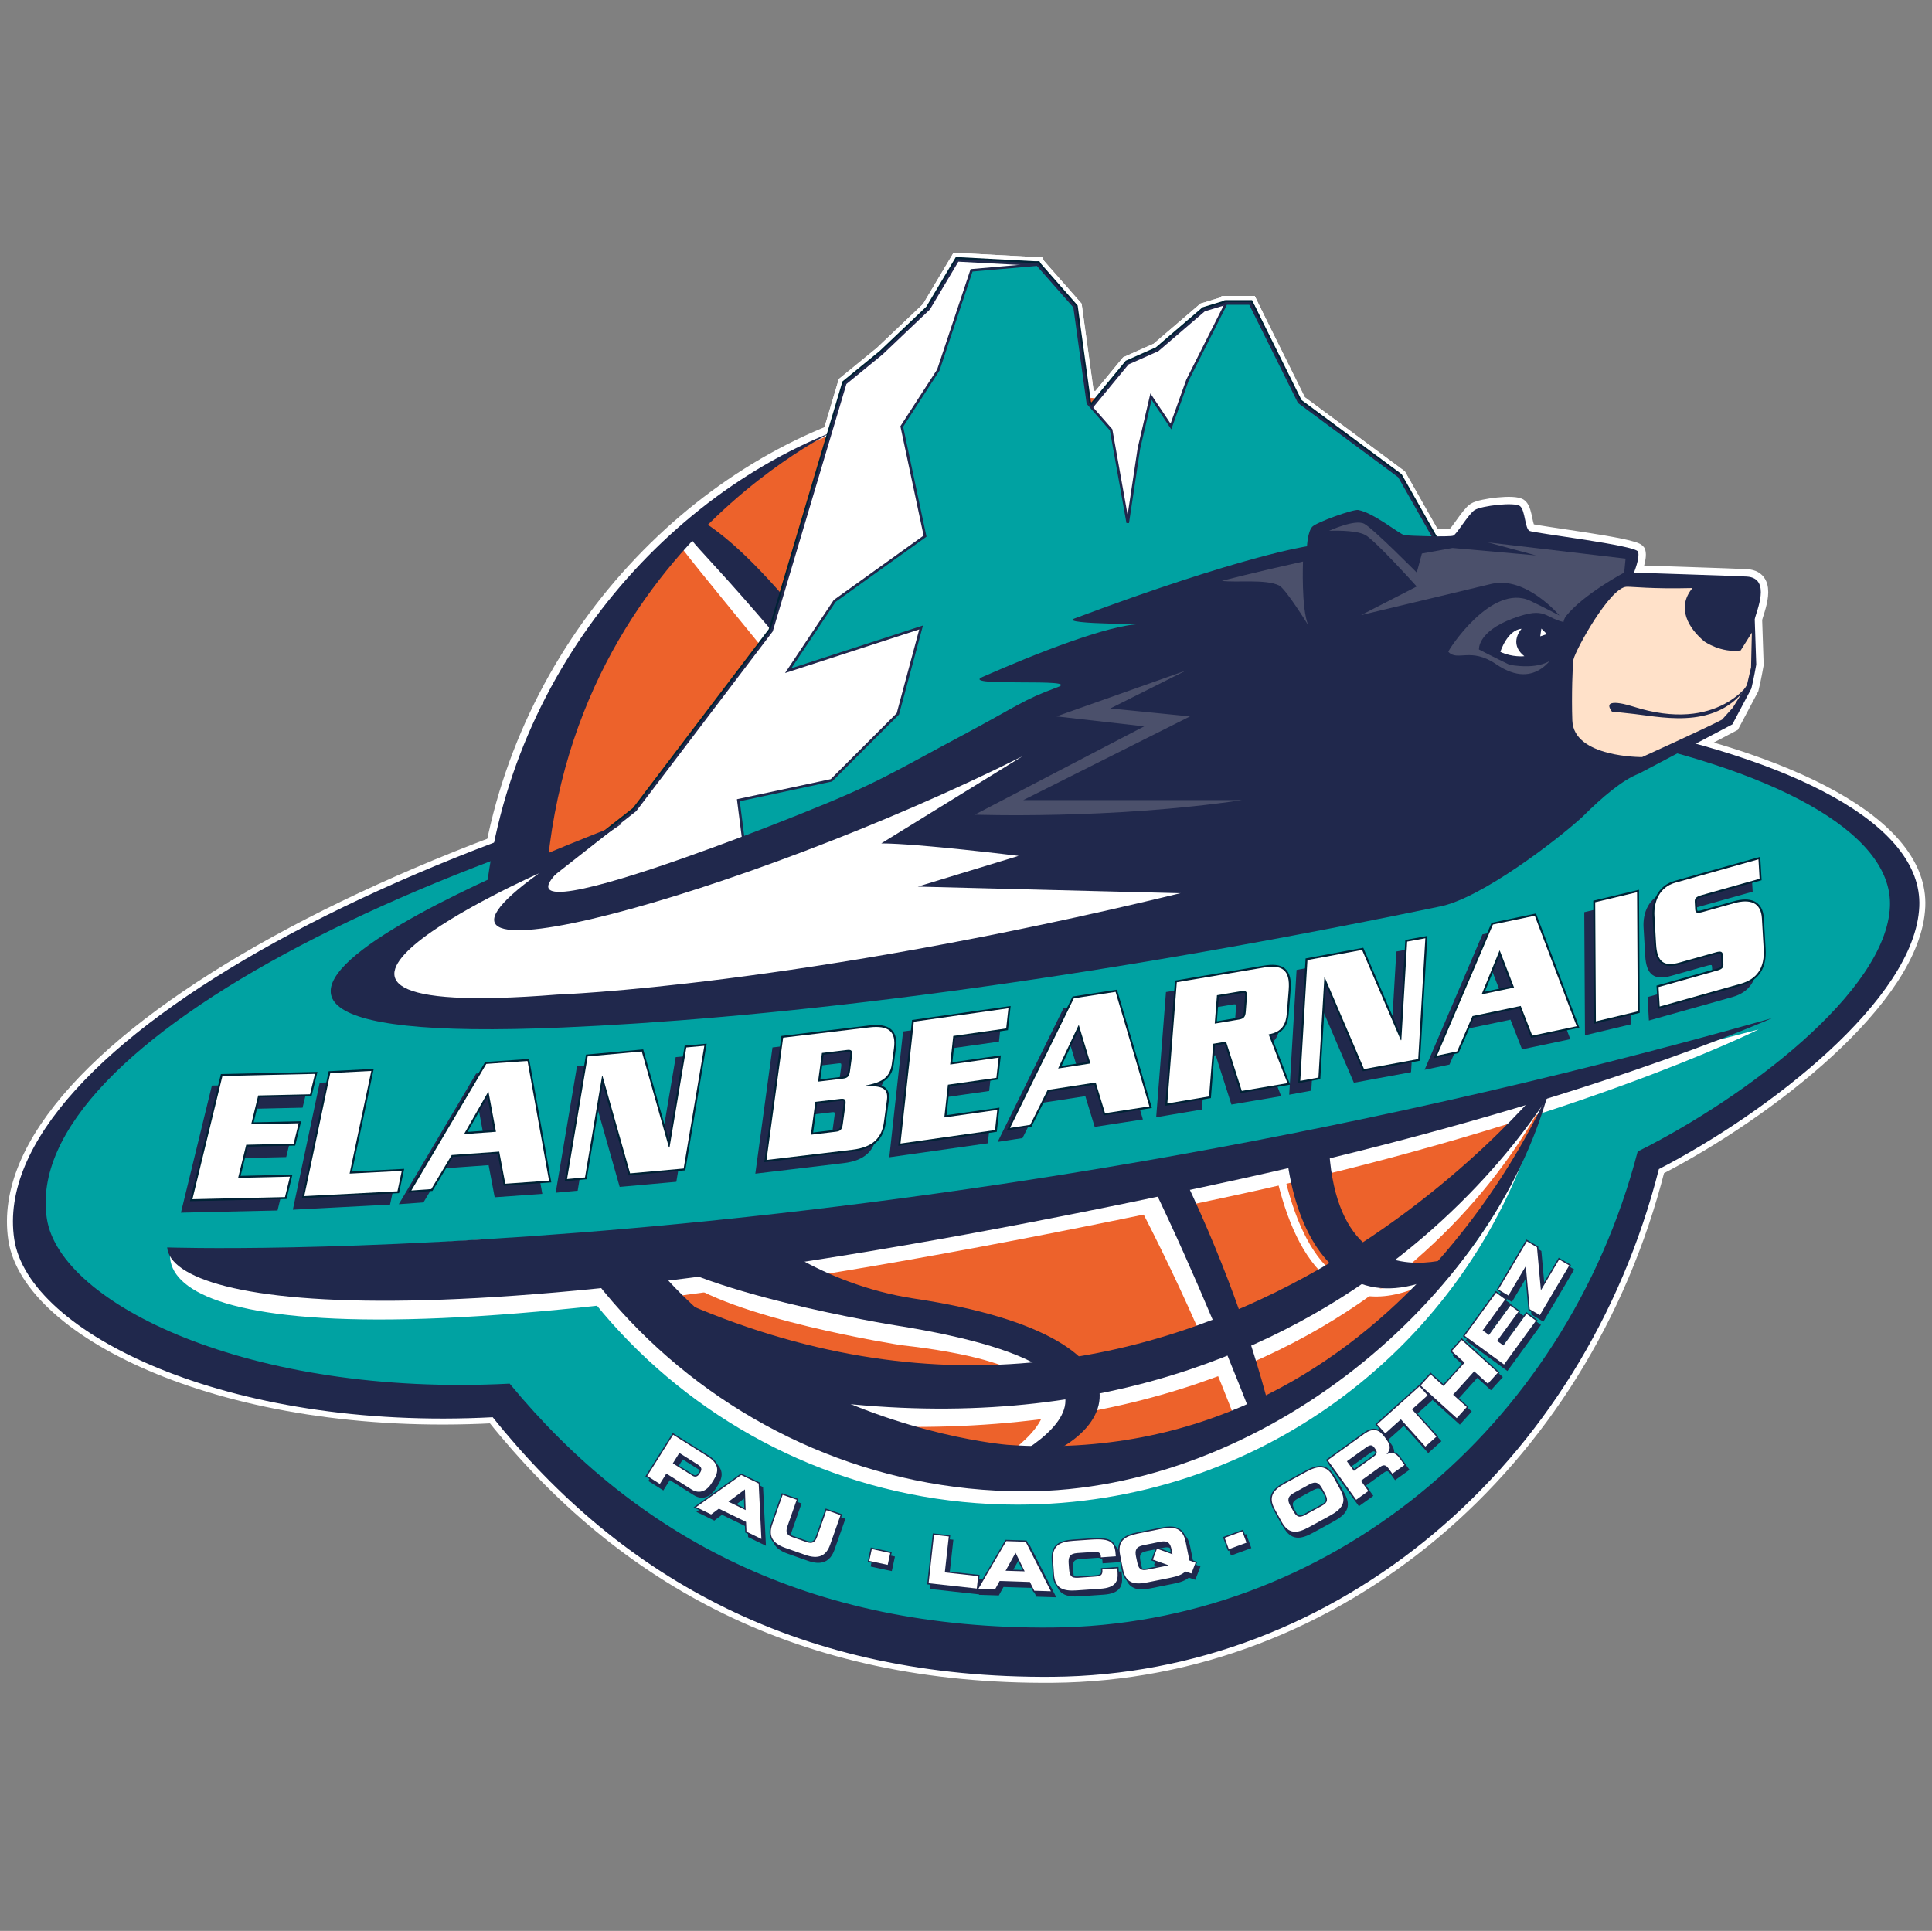 <?xml version="1.0" encoding="utf-8"?>
<!-- Generator: Adobe Illustrator 24.0.1, SVG Export Plug-In . SVG Version: 6.00 Build 0)  -->
<svg version="1.1" id="Calque_1" xmlns="http://www.w3.org/2000/svg" xmlns:xlink="http://www.w3.org/1999/xlink" x="0px" y="0px"
	 viewBox="0 0 509.33 509.1" style="enable-background:new 0 0 509.33 509.1;" xml:space="preserve">
<rect x="0" y="0" width="509.33" height="509.1" fill="#808080" stroke="none"/>
<style type="text/css">
	.st0{fill:#FFFFFF;stroke:#FFFFFF;stroke-width:3.907;}
	.st1{fill:#20284C;stroke:#20284C;stroke-width:0.746;}
	.st2{fill:#00A2A2;stroke:#20284C;stroke-width:0.712;}
	.st3{fill:#ED622B;}
	.st4{fill:#FFFFFF;}
	.st5{fill:none;stroke:#FFFFFF;stroke-width:2.097;}
	.st6{fill:#20284C;}
	.st7{fill:#00A2A2;}
	.st8{fill:#00A083;stroke:#002235;stroke-width:1.702;}
	.st9{fill:#FFFFFF;stroke:#20284C;stroke-width:0.681;}
	.st10{fill:#00A2A2;stroke:#20284C;stroke-width:0.681;}
	.st11{fill:#002235;}
	.st12{fill:#20284C;stroke:#20284C;stroke-width:1.021;}
	.st13{fill:#002235;stroke:#002235;stroke-width:1.021;}
	.st14{fill:#FFE1C9;}
	.st15{fill:#4B506B;}
	.st16{fill:#FFFFFF;stroke:#20284C;stroke-width:0.689;}
</style>
<g>
	<g>
		<path class="st0" d="M505.61,238.98c1.8-42.91-137.01-69.08-256.38-48.5C113.32,213.91-3.31,276.76,4.12,326.65
			c3.61,24.25,55.52,50.36,125.94,46.63c34.3,42.9,81.25,69.02,147.52,68.45c74.58-0.64,139.57-55.4,159.43-133.74
			C465.9,293.08,504.59,263.21,505.61,238.98z"/>
		<path class="st0" d="M498.6,239.02c1.75-40.29-131.13-67.51-248.77-45.55C118.44,218,4.79,274.51,12,321.37
			c3.51,22.77,53.87,47.3,122.2,43.8c33.29,40.29,78.84,64.82,143.14,64.29c72.36-0.6,135.43-52.03,154.7-125.61
			C460.07,289.83,497.62,261.78,498.6,239.02z"/>
		<path class="st0" d="M414.52,246.03c0,78.38-63.54,141.91-141.91,141.91c-78.37,0-141.91-63.53-141.91-141.91
			c0-78.37,63.54-141.91,141.91-141.91C350.99,104.12,414.52,167.66,414.52,246.03z"/>
		<path class="st0" d="M325.17,315.24C98.77,364.07,43.1,348.53,44.85,330.13c0,0,189.21,1.75,418.72-58.69
			C463.57,271.44,414.52,295.97,325.17,315.24z"/>
		<path class="st0" d="M223.56,375.68c148.92,8.76,187.1-93.22,187.1-93.22l-8.4,7.37c0,0-43.8,82.34-203.23,80.59
			C199.03,370.42,221.01,375.53,223.56,375.68z"/>
		<path class="st0" d="M305.39,120.24c23.73,15.12,54.12,59.57,32.04,125.8c-7.01,21.03-6.93,118.33,41.69,89.43"/>
		<path class="st0" d="M326.11,375.48C283.76,263.19,202,173.55,179.34,144c0,0,1.42-4.52,4.93-3.94
			c5.91,0.99,130.02,142.83,146.77,231.48L326.11,375.48z"/>
		<path class="st0" d="M178.62,336.44c13.46,11.21,58.95,18.22,58.95,18.22c73.4,8.25,17.52,35.04,17.52,35.04l12.26-1.75
			c10.51-8.76,36.1-33.69-14.71-38.95c-52.31-5.41-62.36-13.01-62.36-13.01s-4.77-5.04-1.64-6l-19.4,3.65L178.62,336.44z"/>
		<path class="st0" d="M296.43,119.98c0,0,73.79,43.57,46.44,142.03c-11.95,43.02,0.98,89.91,35.5,74.77
			c3.42-1.5,4.73-3.73,8.63-6.57c0,0-52.87,24.03-31.84-70.58C372.6,181.14,330.75,135.83,296.43,119.98z"/>
		<path class="st0" d="M334.97,372.53c-11.82-46.3-36.42-94.53-68.95-137.91c-41.53-55.38-62.06-84.71-79.79-96.53
			c0,0-3.41,1.37-3.94,3.94c-0.31,1.5,20.97,19.51,77.82,96.53c30.54,41.37,52.2,89.64,69.93,134.95L334.97,372.53z"/>
		<path class="st0" d="M169.24,328.38c12.26,12.26,66.57,21.02,66.57,21.02c85.47,13.51,23.1,38.92,23.1,38.92l-0.32-0.38
			c36.79-3.51,52.56-35.04-17.52-45.55c-24.81-3.72-43.43-18.31-40.3-19.27L169.24,328.38z"/>
		<path class="st0" d="M211.29,368.67c145.41,21.02,201.07-86.52,201.07-86.52l-4.49,2.69c0,0-93.22,118.87-229.87,57.55
			C178,342.39,208.77,368.31,211.29,368.67z"/>
		<path class="st0" d="M125.47,257.86c1.64,76.96,64.92,138.85,142.75,138.85c62.91,0,116.32-40.44,135.34-96.59
			c0,0-24.22,80.9-133.94,86.16c0,0-126.51-13.04-130.87-131.39L125.47,257.86z"/>
		<path class="st0" d="M144.72,265.31c11.9,107.13,120.89,115.63,120.89,115.63c101.45,7.1,142.72-93.4,142.72-93.4
			C393.52,342.27,332.9,393.2,269.98,393.2c-78.85,0-144.21-65.3-142.78-143.66c1.16-63.85,43.02-116.14,92.44-135.72
			C219.65,113.82,132.45,154.93,144.72,265.31z"/>
		<path class="st0" d="M113.18,261.8c0,0,308.35-47.3,318.86-49.06c0,0-3.5,63.07-10.51,70.08c0,0-222.5,49.06-292.58,49.06
			C128.95,331.88,113.18,279.32,113.18,261.8z"/>
		<polygon class="st0" points="135.08,239.02 167.49,213.62 203.41,166.32 222.84,101.06 232.48,93.18 244.88,81.39 252.46,68.65 
			273.49,69.77 281.53,89.68 285.04,110.7 297.3,95.81 305.19,92.3 317.45,81.79 323.23,80.03 329.55,80.03 342.85,108.07 
			358.62,134.35 370.72,140.04 400.62,174.09 410.09,196.19 		"/>
		<polygon class="st0" points="273.49,69.77 256.13,71.28 247.37,97.56 237.73,112.45 243.87,141.36 220.05,158.43 207.79,176.83 
			242.83,165.44 236.7,188.22 219.18,205.74 194.65,210.99 196.35,224.28 168.72,232.17 410.09,196.19 406.93,186.72 402.2,187.51 
			391.14,175.67 382.98,150.55 368.86,125.6 342.44,106.02 329.55,80.03 323.23,80.03 313.07,100.19 308.69,112.45 303.43,104.57 
			300.25,118.24 297.3,137.86 292.92,113.33 286.79,106.32 283.29,80.92 		"/>
		<polygon class="st0" points="135.08,239.02 167.49,213.62 203.41,166.32 222.84,101.06 232.48,93.18 244.88,81.39 252.46,68.65 
			273.49,69.77 281.53,89.68 285.04,110.7 297.3,95.81 305.19,92.3 317.45,81.79 323.23,80.03 329.55,80.03 342.85,108.07 
			358.62,134.35 370.72,140.04 400.62,174.09 410.09,196.19 		"/>
		<polygon class="st0" points="273.49,69.77 256.13,71.28 247.37,97.56 237.73,112.45 243.87,141.36 220.05,158.43 207.79,176.83 
			242.83,165.44 236.7,188.22 219.18,205.74 194.65,210.99 196.35,224.28 168.72,232.17 410.09,196.19 406.93,186.72 402.2,187.51 
			391.14,175.67 382.98,150.55 368.86,125.6 342.44,106.02 329.55,80.03 323.23,80.03 313.07,100.19 308.69,112.45 303.43,104.57 
			300.25,118.24 297.3,137.86 292.92,113.33 286.79,106.32 283.29,80.92 		"/>
		<path class="st0" d="M459.74,169.89c0,0,1.92,10.35-2.39,14.38c0,0,3.66-9.59,0.08-13.05L459.74,169.89z"/>
		<polygon class="st0" points="48.35,319.21 56.26,286.72 80.67,286.17 79.36,291.55 65.7,291.86 63.85,299.47 76.36,299.19 
			75.05,304.57 62.54,304.85 60.41,313.59 74.07,313.27 72.76,318.65 		"/>
		<polygon class="st0" points="77.84,318.4 84.7,285.96 95.52,285.39 89.8,312.46 103.55,311.75 102.41,317.12 		"/>
		<path class="st0" d="M128.38,301.44l-8.42,0.6l6.43-11.25L128.38,301.44 M142.37,314.31l-5.67-31.55l-10.87,0.78l-19.76,33.38
			l5.26-0.38l5.39-8.98l12.51-0.9l1.6,8.47L142.37,314.31z"/>
		<polygon class="st0" points="163.74,312.39 156.45,286.68 156.36,286.69 151.85,313.47 147.11,313.9 152.56,281.56 166.82,280.27 
			173.99,305.59 174.12,305.58 178.57,279.2 183.3,278.77 177.86,311.12 		"/>
		<path class="st0" d="M221.71,285.42c-0.18,1.36-0.6,1.85-1.82,2l-6.6,0.79l1.03-7.55l6.6-0.79c1.12-0.14,1.52,0.16,1.34,1.52
			L221.71,285.42 M230.66,298.87l0.79-5.79c0.48-3.53-1.8-3.65-5.63-3.74l0.01-0.1c3.59-0.72,6.36-1.65,6.9-5.63l0.57-4.18
			c0.59-4.33-1.29-6.14-6.54-5.51l-22.66,2.71l-4.38,32.23l22.67-2.71C227.86,305.49,230.1,302.95,230.66,298.87 M219.8,299.47
			c-0.19,1.41-0.69,1.82-1.81,1.95l-6.6,0.79l1.18-8.66l6.6-0.79c1.08-0.13,1.54,0.06,1.33,1.58L219.8,299.47z"/>
		<polygon class="st0" points="235.02,304.53 238.54,272.41 263.48,268.87 262.89,274.19 248.94,276.17 248.11,283.7 260.89,281.89 
			260.31,287.2 247.53,289.02 246.58,297.65 260.53,295.67 259.95,300.99 		"/>
		<path class="st0" d="M285.1,283.43l-8.52,1.32l5.44-11.5L285.1,283.43 M300.64,294.74l-8.91-30.2l-11,1.7l-16.83,34.18l5.32-0.82
			l4.6-9.2l12.66-1.96l2.47,8.1L300.64,294.74z"/>
		<path class="st0" d="M326.04,269.77c-0.1,1.3-0.46,1.85-1.76,2.07l-6.41,1.08l0.59-7.49l6.41-1.08c1.17-0.2,1.6,0.03,1.48,1.52
			L326.04,269.77 M337.04,288.61l-4.96-12.86c3.61-0.61,4.58-2.8,4.8-5.59l0.48-6.14c0.42-5.39-1.84-6.69-6.58-5.89L307.86,262
			l-2.5,31.96l11.01-1.86l1.09-13.88l3.38-0.57l4.15,13L337.04,288.61z"/>
		<polygon class="st0" points="357.23,284.9 346.86,260.73 346.77,260.75 345.21,287.13 340.42,288.01 342.3,256.16 356.72,253.49 
			366.93,277.3 367.06,277.27 368.6,251.29 373.39,250.41 371.51,282.26 		"/>
		<path class="st0" d="M396.78,263.41l-8.55,1.8l4.75-11.62L396.78,263.41 M413.29,273.61l-11.06-29.14l-11.04,2.32l-14.77,34.57
			l5.34-1.12l4.05-9.31l12.71-2.67l3.05,7.82L413.29,273.61z"/>
		<polygon class="st0" points="418.35,272.32 418.17,240.91 429.21,238.27 429.39,269.68 		"/>
		<path class="st0" d="M456.5,262.41l-21.33,6l-0.29-5.14l15.45-4.34c1.4-0.39,1.7-0.82,1.64-1.84l-0.12-2.13
			c-0.06-1.07-0.53-1.23-1.93-0.84l-9.44,2.66c-4.16,1.17-5.97-0.04-6.25-4.84l-0.43-7.41c-0.23-3.82,1.34-7.61,5.46-8.77
			l21.96-6.18l0.3,5.13L446.28,239c-1.49,0.42-1.93,0.84-1.87,1.8l0.12,1.99c0.06,0.92,0.52,1.08,2.01,0.67l8.23-2.31
			c4.2-1.18,7.1-0.23,7.34,3.98l0.47,8.14C462.86,258.06,460.97,261.15,456.5,262.41z"/>
		<polygon class="st0" points="50.73,316.18 58.64,283.69 83.04,283.14 81.73,288.52 68.07,288.83 66.22,296.44 78.73,296.16 
			77.42,301.54 64.91,301.83 62.78,310.55 76.44,310.24 75.13,315.62 		"/>
		<polygon class="st0" points="80.21,315.37 87.07,282.93 97.89,282.36 92.17,309.43 105.92,308.72 104.78,314.09 		"/>
		<path class="st0" d="M130.75,298.41l-8.42,0.61l6.43-11.25L130.75,298.41 M144.74,311.28l-5.67-31.55l-10.87,0.78l-19.76,33.38
			l5.26-0.38l5.39-8.98l12.52-0.9l1.6,8.47L144.74,311.28z"/>
		<polygon class="st0" points="166.11,309.36 158.82,283.65 158.73,283.66 154.22,310.44 149.49,310.87 154.93,278.53 
			169.19,277.23 176.36,302.56 176.5,302.55 180.94,276.17 185.68,275.74 180.23,308.09 		"/>
		<path class="st0" d="M224.08,282.39c-0.18,1.36-0.61,1.85-1.82,2l-6.6,0.79l1.03-7.56l6.6-0.79c1.12-0.14,1.52,0.16,1.34,1.52
			L224.08,282.39 M233.03,295.84l0.79-5.79c0.48-3.52-1.8-3.65-5.63-3.74l0.01-0.1c3.59-0.73,6.36-1.65,6.9-5.63l0.57-4.18
			c0.59-4.33-1.29-6.14-6.54-5.51l-22.67,2.71l-4.38,32.23l22.67-2.7C230.23,302.46,232.48,299.91,233.03,295.84 M222.18,296.44
			c-0.19,1.41-0.69,1.82-1.81,1.95l-6.6,0.79l1.18-8.66l6.6-0.79c1.08-0.13,1.54,0.07,1.33,1.58L222.18,296.44z"/>
		<polygon class="st0" points="237.39,301.5 240.91,269.38 265.85,265.84 265.26,271.16 251.31,273.14 250.49,280.67 263.27,278.85 
			262.68,284.17 249.9,285.99 248.95,294.62 262.91,292.64 262.32,297.96 		"/>
		<path class="st0" d="M287.47,280.4l-8.52,1.32l5.44-11.5L287.47,280.4 M303.01,291.71l-8.91-30.2l-11,1.7l-16.83,34.18l5.32-0.82
			l4.6-9.2l12.66-1.96l2.47,8.1L303.01,291.71z"/>
		<path class="st0" d="M328.42,266.74c-0.1,1.3-0.46,1.85-1.77,2.07l-6.41,1.08l0.59-7.49l6.41-1.08c1.17-0.2,1.6,0.03,1.48,1.52
			L328.42,266.74 M339.41,285.58l-4.96-12.86c3.61-0.61,4.58-2.79,4.8-5.59l0.49-6.14c0.42-5.39-1.84-6.69-6.57-5.89l-22.93,3.87
			l-2.5,31.96l11.01-1.86l1.09-13.88l3.38-0.57l4.15,13L339.41,285.58z"/>
		<polygon class="st0" points="359.6,281.87 349.24,257.7 349.14,257.72 347.58,284.1 342.79,284.98 344.68,253.13 359.09,250.46 
			369.3,274.27 369.43,274.24 370.97,248.26 375.76,247.38 373.88,279.23 		"/>
		<path class="st0" d="M399.15,260.38l-8.55,1.79l4.75-11.62L399.15,260.38 M415.67,270.58l-11.06-29.14l-11.03,2.32l-14.77,34.57
			l5.33-1.12l4.05-9.31l12.71-2.67l3.05,7.82L415.67,270.58z"/>
		<polygon class="st0" points="420.72,269.29 420.54,237.88 431.58,235.24 431.76,266.65 		"/>
		<path class="st0" d="M458.87,259.38l-21.33,6l-0.3-5.13l15.45-4.35c1.4-0.39,1.7-0.82,1.64-1.84l-0.12-2.13
			c-0.06-1.07-0.53-1.23-1.93-0.83l-9.44,2.66c-4.16,1.17-5.98-0.05-6.25-4.84l-0.43-7.41c-0.22-3.82,1.35-7.61,5.46-8.77
			l21.96-6.17l0.3,5.13l-15.22,4.29c-1.49,0.42-1.93,0.84-1.87,1.8l0.11,1.98c0.05,0.92,0.52,1.08,2.01,0.67l8.23-2.31
			c4.2-1.18,7.1-0.23,7.35,3.99l0.47,8.14C465.23,255.03,463.34,258.12,458.87,259.38z"/>
		<polygon class="st0" points="50.73,316.18 58.64,283.69 83.04,283.14 81.73,288.52 68.07,288.83 66.22,296.44 78.73,296.16 
			77.42,301.54 64.91,301.83 62.78,310.55 76.44,310.24 75.13,315.62 		"/>
		<polygon class="st0" points="80.21,315.37 87.07,282.93 97.89,282.36 92.17,309.43 105.92,308.72 104.78,314.09 		"/>
		<path class="st0" d="M130.75,298.41l-8.42,0.61l6.43-11.25L130.75,298.41 M144.74,311.28l-5.67-31.55l-10.87,0.78l-19.76,33.38
			l5.26-0.38l5.39-8.98l12.52-0.9l1.6,8.47L144.74,311.28z"/>
		<polygon class="st0" points="166.11,309.36 158.82,283.65 158.73,283.66 154.22,310.44 149.49,310.87 154.93,278.53 
			169.19,277.23 176.36,302.56 176.5,302.55 180.94,276.17 185.68,275.74 180.23,308.09 		"/>
		<path class="st0" d="M224.08,282.39c-0.18,1.36-0.61,1.85-1.82,2l-6.6,0.79l1.03-7.56l6.6-0.79c1.12-0.14,1.52,0.16,1.34,1.52
			L224.08,282.39 M233.03,295.84l0.79-5.79c0.48-3.52-1.8-3.65-5.63-3.74l0.01-0.1c3.59-0.73,6.36-1.65,6.9-5.63l0.57-4.18
			c0.59-4.33-1.29-6.14-6.54-5.51l-22.67,2.71l-4.38,32.23l22.67-2.7C230.23,302.46,232.48,299.91,233.03,295.84 M222.18,296.44
			c-0.19,1.41-0.69,1.82-1.81,1.95l-6.6,0.79l1.18-8.66l6.6-0.79c1.08-0.13,1.54,0.07,1.33,1.58L222.18,296.44z"/>
		<polygon class="st0" points="237.39,301.5 240.91,269.38 265.85,265.84 265.26,271.16 251.31,273.14 250.49,280.67 263.27,278.85 
			262.68,284.17 249.9,285.99 248.95,294.62 262.91,292.64 262.32,297.96 		"/>
		<path class="st0" d="M287.47,280.4l-8.52,1.32l5.44-11.5L287.47,280.4 M303.01,291.71l-8.91-30.2l-11,1.7l-16.83,34.18l5.32-0.82
			l4.6-9.2l12.66-1.96l2.47,8.1L303.01,291.71z"/>
		<path class="st0" d="M328.42,266.74c-0.1,1.3-0.46,1.85-1.77,2.07l-6.41,1.08l0.59-7.49l6.41-1.08c1.17-0.2,1.6,0.03,1.48,1.52
			L328.42,266.74 M339.41,285.58l-4.96-12.86c3.61-0.61,4.58-2.79,4.8-5.59l0.49-6.14c0.42-5.39-1.84-6.69-6.57-5.89l-22.93,3.87
			l-2.5,31.96l11.01-1.86l1.09-13.88l3.38-0.57l4.15,13L339.41,285.58z"/>
		<polygon class="st0" points="359.6,281.87 349.24,257.7 349.14,257.72 347.58,284.1 342.79,284.98 344.68,253.13 359.09,250.46 
			369.3,274.27 369.43,274.24 370.97,248.26 375.76,247.38 373.88,279.23 		"/>
		<path class="st0" d="M399.15,260.38l-8.55,1.79l4.75-11.62L399.15,260.38 M415.67,270.58l-11.06-29.14l-11.03,2.32l-14.77,34.57
			l5.33-1.12l4.05-9.31l12.71-2.67l3.05,7.82L415.67,270.58z"/>
		<polygon class="st0" points="420.72,269.29 420.54,237.88 431.58,235.24 431.76,266.65 		"/>
		<path class="st0" d="M458.87,259.38l-21.33,6l-0.3-5.13l15.45-4.35c1.4-0.39,1.7-0.82,1.64-1.84l-0.12-2.13
			c-0.06-1.07-0.53-1.23-1.93-0.83l-9.44,2.66c-4.16,1.17-5.98-0.05-6.25-4.84l-0.43-7.41c-0.22-3.82,1.35-7.61,5.46-8.77
			l21.96-6.17l0.3,5.13l-15.22,4.29c-1.49,0.42-1.93,0.84-1.87,1.8l0.11,1.98c0.05,0.92,0.52,1.08,2.01,0.67l8.23-2.31
			c4.2-1.18,7.1-0.23,7.35,3.99l0.47,8.14C465.23,255.03,463.34,258.12,458.87,259.38z"/>
		<path class="st0" d="M326.92,310.86c-207.96,45.62-281.54,33.8-282.85,18.03c0,0,186.58,6.57,423.07-60.44
			C467.14,268.45,416.2,291.27,326.92,310.86z"/>
		<path class="st0" d="M426.71,153.17l26.39,1.04l6.26-1.22l3.08,16.33l-0.78,10.1c0,0-4.14,6.26-4.84,7.14c0,0-4.98,5.83-5.58,6.15
			c-19.6,10.4-41.86,16.67-41.86,16.67l-0.66-37.12l6.24-8.44L426.71,153.17z"/>
		<path class="st0" d="M460.52,152.02c-2.3-0.15-29.77-1.04-29.77-1.04s1.59-3.79,1.1-5.5c-0.49-1.71-27.4-4.89-28.63-5.5
			c-1.22-0.61-1.1-5.26-2.45-6.49c-1.34-1.22-10.28-0.12-11.99,0.98c-1.71,1.1-4.71,6.4-5.68,6.77c-0.98,0.37-11.69,0.08-12.91-0.16
			c-1.22-0.25-8.07-5.87-12.11-6.61c-1.34-0.24-10.89,3.18-12.11,4.4c-1.22,1.22-1.41,5.17-1.41,5.17s-16.94,2.41-61.34,19.05
			c-4.39,1.64,23.58,1.42,17.49,1.47c-8.19,0.06-27.89,7.83-41.71,13.94c-6.14,2.71,26.74,0.17,19.75,2.71
			c-9.04,3.29-10.88,5.11-24.45,12.35c-19.71,10.51-22.56,12.77-43,20.94c0,0-110.37,44.67-47.3,2.63c0,0-162.03,60.14-15.44,53.77
			c48.7-2.11,125.33-9.99,230.93-31.87c11.04-2.1,31.44-17.92,37.67-23.65c5.26-5.26,10.68-9.81,14.89-11.39l24.65-13l5.01-9.45
			c0.6-2.37,1.29-6.31,1.29-6.31l-0.4-11.95C462.96,161.28,467.07,152.45,460.52,152.02z M461.63,175.96l-1.09,4.65l-3.72,5.96
			l-2.86,3.18c-4.32,2.27-21.05,9.86-21.05,9.86s-18.05,0.17-18.4-9.64c-0.23-6.35,0.06-15.05,0.3-16.09
			c0.61-2.69,9.66-19.05,14.01-19.17c1.69-0.04,6.51,0.61,17.36,0.34c-4.3,5.18-1.03,10.64,3.16,14.09c0,0,4.37,3.1,9.56,2.35
			l2.94-4.69L461.63,175.96z"/>
		<path class="st0" d="M350.38,139.96c0,0,6.85-3.18,9.3-1.84c2.45,1.35,13.82,12.85,13.82,12.85l1.35-5.02l8.07-1.47l22.02,1.96
			l-12.72-3.43l36.33,4.28l-0.37,3.67c0,0-10.73,5.71-15.34,11.49c-1.46,1.83-0.48,6.34-1.87,8.28c-0.88,1.23-5.62,11.87-16.56,4.39
			c-6.68-4.58-10.22-0.64-12.59-3.27c-0.18-0.2,11.35-18.25,21.61-13.43c3.21,1.51,7.69,3.87,7.69,3.87s-8.8-10.49-17.93-8.34
			c-2.98,0.7-34.37,8.23-34.37,8.23l14.67-7.54c0,0-10.87-12.12-13.57-13.59C357.22,139.6,350.38,139.96,350.38,139.96z"/>
		<path class="st0" d="M312.67,176.79l-34.16,12.09l23.13,2.63l-44.65,23.28c0,0,35.91,1.3,70.4-3.83h-57.64l43.97-22.07l-21.02-2.1
			L312.67,176.79z"/>
		<path class="st0" d="M269.58,199.39c-73.58,36.79-173.91,64.16-127.49,30.87c0,0-88.91,39.42,4.82,31.97
			c0,0,63.04-2.15,164.25-26.72l-69.2-1.75l26.57-8.1c0,0-26.57-3.29-36.21-3.29L269.58,199.39z"/>
		<path class="st0" d="M389.9,171.25c0,0-0.49-4.64,8.85-8.15c9.29-3.48,8.02,0,14.6,1.17c-0.53,3.83-0.59,13.43-15.37,11.02
			C397.98,175.29,393.17,172.96,389.9,171.25z"/>
		<path class="st0" d="M395.54,171.87c0,0,1.78-5.75,5.59-6.08c0,0-3.59,3.82,0.74,7.22C401.86,173.01,398.71,173.38,395.54,171.87z
			"/>
		<polygon class="st0" points="406.35,165.74 406.05,167.78 407.8,167.19 		"/>
		<path class="st0" d="M430.94,188.26c8.22,0.95,22.95,4.37,30.72-8.83c0,0-8.33,14.2-31.25,6.82c0,0-8.62-2.83-5.46,1.37
			C424.95,187.62,427.46,187.85,430.94,188.26z"/>
		<path class="st0" d="M343.51,148.06c0,0-0.5,12.48,1.4,16.82c0,0-5.93-9.63-7.71-10.51c-3.51-1.75-11.39-0.7-15.07-1.22
			C322.13,153.14,330.89,150.86,343.51,148.06z"/>
		<path class="st0" d="M457.74,155.59c0,0-11.3,5.19-1.75,14.02C455.99,169.61,441.16,159.15,457.74,155.59z"/>
	</g>
	<g>
		<path class="st1" d="M505.61,238.98c1.8-42.91-137.01-69.08-256.38-48.5C113.32,213.91-3.31,276.76,4.12,326.65
			c3.61,24.25,55.52,50.36,125.94,46.63c34.3,42.9,81.25,69.02,147.52,68.45c74.58-0.64,139.57-55.4,159.43-133.74
			C465.9,293.08,504.59,263.21,505.61,238.98z"/>
		<path class="st2" d="M498.6,239.03c1.75-40.29-131.13-67.51-248.77-45.55C118.44,218,4.79,274.51,12,321.37
			c3.51,22.77,53.87,47.3,122.2,43.8c33.29,40.29,78.84,64.82,143.14,64.29c72.36-0.6,135.43-52.03,154.7-125.61
			C460.07,289.83,497.62,261.78,498.6,239.03z"/>
		<path class="st3" d="M414.52,246.03c0,78.38-63.54,141.91-141.91,141.91c-78.37,0-141.91-63.53-141.91-141.91
			c0-78.37,63.54-141.91,141.91-141.91C350.99,104.12,414.52,167.66,414.52,246.03z"/>
		<path class="st4" d="M325.17,315.24C98.77,364.07,43.1,348.53,44.85,330.13c0,0,189.21,1.75,418.72-58.69
			C463.57,271.44,414.52,295.97,325.17,315.24z"/>
		<path class="st4" d="M223.56,375.68c148.92,8.76,187.1-93.22,187.1-93.22l-8.4,7.37c0,0-43.8,82.34-203.23,80.59
			C199.03,370.42,221.01,375.53,223.56,375.68z"/>
		<path class="st5" d="M305.39,120.24c23.73,15.12,54.12,59.57,32.04,125.8c-7.01,21.02-6.93,118.33,41.69,89.43"/>
		<path class="st4" d="M326.11,375.48C283.76,263.19,202,173.55,179.34,144c0,0,1.42-4.52,4.93-3.94
			c5.91,0.99,130.02,142.83,146.77,231.48L326.11,375.48z"/>
		<path class="st4" d="M178.62,336.44c13.46,11.21,58.95,18.22,58.95,18.22c73.4,8.25,17.52,35.04,17.52,35.04l12.26-1.75
			c10.51-8.76,36.1-33.69-14.71-38.95c-52.31-5.41-62.36-13.01-62.36-13.01s-4.77-5.04-1.64-6l-19.4,3.65L178.62,336.44z"/>
		<path class="st6" d="M296.43,119.98c0,0,73.79,43.57,46.44,142.03c-11.95,43.02,0.98,89.91,35.5,74.77
			c3.42-1.5,4.73-3.73,8.63-6.57c0,0-52.87,24.03-31.84-70.58C372.6,181.14,330.75,135.83,296.43,119.98z"/>
		<path class="st6" d="M334.97,372.53c-11.82-46.3-36.42-94.53-68.95-137.9c-41.53-55.38-62.06-84.71-79.79-96.53
			c0,0-3.41,1.37-3.94,3.94c-0.31,1.5,20.97,19.51,77.82,96.53c30.54,41.37,52.2,89.64,69.93,134.95L334.97,372.53z"/>
		<path class="st6" d="M169.24,328.38c12.26,12.26,66.57,21.02,66.57,21.02c85.47,13.51,23.1,38.92,23.1,38.92l-0.32-0.38
			c36.79-3.51,52.56-35.04-17.52-45.55c-24.81-3.72-43.43-18.31-40.3-19.27L169.24,328.38z"/>
		<path class="st6" d="M211.29,368.67c145.41,21.02,201.07-86.52,201.07-86.52l-4.49,2.69c0,0-93.22,118.87-229.87,57.55
			C178,342.39,208.77,368.31,211.29,368.67z"/>
		<path class="st4" d="M125.47,257.86c1.64,76.96,64.92,138.85,142.75,138.85c62.91,0,116.32-40.44,135.34-96.59
			c0,0-24.22,80.9-133.94,86.16c0,0-126.51-13.04-130.87-131.39L125.47,257.86z"/>
		<path class="st6" d="M144.72,265.31c11.9,107.13,120.89,115.63,120.89,115.63c101.45,7.1,142.72-93.4,142.72-93.4
			C393.52,342.27,332.9,393.2,269.98,393.2c-78.85,0-144.21-65.3-142.78-143.66c1.16-63.85,43.02-116.14,92.44-135.72
			C219.65,113.82,132.45,154.93,144.72,265.31z"/>
		<path class="st7" d="M113.18,261.8c0,0,308.35-47.3,318.86-49.05c0,0-3.5,63.07-10.51,70.08c0,0-222.5,49.06-292.58,49.06
			C128.95,331.88,113.18,279.32,113.18,261.8z"/>
		<polygon class="st8" points="135.08,239.03 167.49,213.62 203.41,166.32 222.84,101.06 232.48,93.18 244.88,81.39 252.46,68.65 
			273.49,69.77 281.53,89.68 285.04,110.7 297.3,95.81 305.19,92.31 317.45,81.79 323.23,80.03 329.55,80.03 342.85,108.07 
			358.62,134.35 370.72,140.04 400.62,174.09 410.09,196.19 		"/>
		<polygon class="st8" points="273.49,69.77 256.13,71.28 247.37,97.56 237.73,112.45 243.87,141.36 220.05,158.44 207.79,176.83 
			242.83,165.44 236.7,188.22 219.18,205.74 194.65,210.99 196.35,224.28 168.72,232.17 410.09,196.19 406.93,186.72 402.2,187.51 
			391.14,175.67 382.98,150.55 368.86,125.6 342.44,106.02 329.55,80.03 323.23,80.03 313.07,100.19 308.69,112.45 303.43,104.57 
			300.25,118.24 297.3,137.86 292.92,113.33 286.79,106.32 283.29,80.92 		"/>
		<polygon class="st9" points="135.08,239.03 167.49,213.62 203.41,166.32 222.84,101.06 232.48,93.18 244.88,81.39 252.46,68.65 
			273.49,69.77 281.53,89.68 285.04,110.7 297.3,95.81 305.19,92.31 317.45,81.79 323.23,80.03 329.55,80.03 342.85,108.07 
			358.62,134.35 370.72,140.04 400.62,174.09 410.09,196.19 		"/>
		<polygon class="st10" points="273.49,69.77 256.13,71.28 247.37,97.56 237.73,112.45 243.87,141.36 220.05,158.44 207.79,176.83 
			242.83,165.44 236.7,188.22 219.18,205.74 194.65,210.99 196.35,224.28 168.72,232.17 410.09,196.19 406.93,186.72 402.2,187.51 
			391.14,175.67 382.98,150.55 368.86,125.6 342.44,106.02 329.55,80.03 323.23,80.03 313.07,100.19 308.69,112.45 303.43,104.57 
			300.25,118.24 297.3,137.86 292.92,113.33 286.79,106.32 283.29,80.92 		"/>
		<path class="st11" d="M459.74,169.89c0,0,1.92,10.35-2.39,14.38c0,0,3.66-9.59,0.08-13.05L459.74,169.89z"/>
		<polygon class="st12" points="48.35,319.21 56.26,286.72 80.67,286.17 79.36,291.55 65.7,291.86 63.85,299.47 76.36,299.19 
			75.05,304.57 62.54,304.85 60.41,313.59 74.07,313.27 72.76,318.65 		"/>
		<polygon class="st12" points="77.84,318.4 84.7,285.96 95.52,285.39 89.8,312.46 103.55,311.75 102.41,317.12 		"/>
		<path class="st12" d="M128.38,301.44l-8.42,0.6l6.43-11.25L128.38,301.44 M142.37,314.31l-5.67-31.55l-10.87,0.78l-19.76,33.38
			l5.26-0.38l5.39-8.98l12.51-0.9l1.6,8.47L142.37,314.31z"/>
		<polygon class="st12" points="163.74,312.39 156.45,286.68 156.36,286.69 151.85,313.47 147.11,313.9 152.56,281.56 
			166.82,280.27 173.99,305.59 174.12,305.58 178.57,279.2 183.3,278.77 177.86,311.12 		"/>
		<path class="st12" d="M221.71,285.42c-0.18,1.36-0.6,1.85-1.82,2l-6.6,0.79l1.03-7.55l6.6-0.79c1.12-0.14,1.52,0.16,1.34,1.52
			L221.71,285.42 M230.66,298.87l0.79-5.79c0.48-3.53-1.8-3.65-5.63-3.74l0.01-0.1c3.59-0.72,6.36-1.65,6.9-5.63l0.57-4.18
			c0.59-4.33-1.29-6.14-6.54-5.51l-22.66,2.71l-4.38,32.23l22.67-2.71C227.86,305.49,230.1,302.95,230.66,298.87 M219.8,299.47
			c-0.19,1.41-0.69,1.82-1.81,1.95l-6.6,0.79l1.18-8.66l6.6-0.79c1.08-0.13,1.54,0.06,1.33,1.58L219.8,299.47z"/>
		<polygon class="st12" points="235.02,304.53 238.54,272.41 263.48,268.87 262.89,274.19 248.94,276.17 248.11,283.7 
			260.89,281.89 260.31,287.2 247.53,289.02 246.58,297.65 260.53,295.67 259.95,300.99 		"/>
		<path class="st12" d="M285.1,283.43l-8.52,1.32l5.44-11.5L285.1,283.43 M300.64,294.74l-8.91-30.2l-11,1.7l-16.83,34.18l5.32-0.82
			l4.6-9.2l12.66-1.96l2.47,8.1L300.64,294.74z"/>
		<path class="st12" d="M326.04,269.77c-0.1,1.3-0.46,1.85-1.76,2.07l-6.41,1.08l0.59-7.49l6.41-1.08c1.17-0.2,1.6,0.03,1.48,1.52
			L326.04,269.77 M337.04,288.61l-4.96-12.86c3.61-0.61,4.58-2.8,4.8-5.59l0.48-6.14c0.42-5.39-1.84-6.69-6.58-5.88L307.86,262
			l-2.5,31.96l11.01-1.86l1.09-13.88l3.38-0.57l4.15,13L337.04,288.61z"/>
		<polygon class="st12" points="357.23,284.9 346.86,260.73 346.77,260.75 345.21,287.13 340.42,288.01 342.3,256.16 356.72,253.5 
			366.93,277.3 367.06,277.27 368.6,251.3 373.39,250.41 371.51,282.26 		"/>
		<path class="st12" d="M396.78,263.41l-8.55,1.8l4.75-11.62L396.78,263.41 M413.29,273.61l-11.06-29.14l-11.04,2.32l-14.77,34.57
			l5.34-1.12l4.05-9.31l12.71-2.67l3.05,7.82L413.29,273.61z"/>
		<polygon class="st12" points="418.35,272.32 418.17,240.91 429.21,238.27 429.39,269.68 		"/>
		<path class="st12" d="M456.5,262.41l-21.33,6l-0.29-5.14l15.45-4.34c1.4-0.39,1.7-0.82,1.64-1.84l-0.12-2.13
			c-0.06-1.07-0.53-1.23-1.93-0.83l-9.44,2.66c-4.16,1.17-5.97-0.04-6.25-4.84l-0.43-7.41c-0.23-3.82,1.34-7.61,5.46-8.77
			l21.96-6.18l0.3,5.13L446.28,239c-1.49,0.42-1.93,0.84-1.87,1.8l0.12,1.99c0.06,0.92,0.52,1.08,2.01,0.67l8.23-2.31
			c4.2-1.18,7.1-0.23,7.34,3.98l0.47,8.14C462.86,258.06,460.97,261.15,456.5,262.41z"/>
		<polygon class="st13" points="50.73,316.18 58.64,283.69 83.04,283.14 81.73,288.52 68.07,288.83 66.22,296.44 78.73,296.16 
			77.42,301.54 64.91,301.83 62.78,310.55 76.44,310.24 75.13,315.62 		"/>
		<polygon class="st13" points="80.21,315.37 87.07,282.93 97.89,282.36 92.17,309.43 105.92,308.72 104.78,314.09 		"/>
		<path class="st13" d="M130.75,298.41l-8.42,0.61l6.43-11.25L130.75,298.41 M144.74,311.28l-5.67-31.55l-10.87,0.78l-19.76,33.38
			l5.26-0.38l5.39-8.98l12.52-0.9l1.6,8.47L144.74,311.28z"/>
		<polygon class="st13" points="166.11,309.36 158.82,283.65 158.73,283.66 154.22,310.44 149.49,310.87 154.93,278.53 
			169.19,277.23 176.36,302.56 176.5,302.55 180.94,276.17 185.68,275.74 180.23,308.09 		"/>
		<path class="st13" d="M224.08,282.39c-0.18,1.36-0.61,1.85-1.82,2l-6.6,0.79l1.03-7.56l6.6-0.79c1.12-0.14,1.52,0.16,1.34,1.52
			L224.08,282.39 M233.03,295.84l0.79-5.79c0.48-3.52-1.8-3.65-5.63-3.74l0.01-0.1c3.59-0.73,6.36-1.65,6.9-5.63l0.57-4.18
			c0.59-4.33-1.29-6.14-6.54-5.51l-22.67,2.71l-4.38,32.23l22.67-2.7C230.23,302.46,232.48,299.91,233.03,295.84 M222.18,296.44
			c-0.19,1.41-0.69,1.82-1.81,1.95l-6.6,0.79l1.18-8.66l6.6-0.79c1.08-0.13,1.54,0.07,1.33,1.58L222.18,296.44z"/>
		<polygon class="st13" points="237.39,301.5 240.91,269.38 265.85,265.84 265.26,271.16 251.31,273.14 250.49,280.67 
			263.27,278.85 262.68,284.17 249.9,285.99 248.95,294.62 262.91,292.64 262.32,297.96 		"/>
		<path class="st13" d="M287.47,280.4l-8.52,1.32l5.44-11.5L287.47,280.4 M303.01,291.71l-8.91-30.2l-11,1.7l-16.83,34.18l5.32-0.82
			l4.6-9.2l12.66-1.96l2.47,8.1L303.01,291.71z"/>
		<path class="st13" d="M328.42,266.74c-0.1,1.3-0.46,1.85-1.77,2.07l-6.41,1.08l0.59-7.49l6.41-1.08c1.17-0.2,1.6,0.03,1.48,1.52
			L328.42,266.74 M339.41,285.58l-4.96-12.86c3.61-0.61,4.58-2.79,4.8-5.59l0.49-6.14c0.42-5.39-1.84-6.68-6.57-5.88l-22.93,3.87
			l-2.5,31.96l11.01-1.86l1.09-13.88l3.38-0.57l4.15,13L339.41,285.58z"/>
		<polygon class="st13" points="359.6,281.87 349.24,257.7 349.14,257.72 347.58,284.1 342.79,284.98 344.68,253.13 359.09,250.46 
			369.3,274.27 369.43,274.24 370.97,248.26 375.76,247.38 373.88,279.23 		"/>
		<path class="st13" d="M399.15,260.38l-8.55,1.79l4.75-11.62L399.15,260.38 M415.67,270.58l-11.06-29.14l-11.03,2.32l-14.77,34.57
			l5.33-1.12l4.05-9.31l12.71-2.67l3.05,7.82L415.67,270.58z"/>
		<polygon class="st13" points="420.72,269.29 420.54,237.88 431.58,235.24 431.76,266.65 		"/>
		<path class="st13" d="M458.87,259.38l-21.33,6l-0.3-5.13l15.45-4.35c1.4-0.39,1.7-0.82,1.64-1.84l-0.12-2.13
			c-0.06-1.07-0.53-1.23-1.93-0.83l-9.44,2.66c-4.16,1.17-5.98-0.05-6.25-4.84l-0.43-7.41c-0.22-3.82,1.35-7.61,5.46-8.77
			l21.96-6.17l0.3,5.13l-15.22,4.29c-1.49,0.42-1.93,0.84-1.87,1.8l0.11,1.99c0.05,0.92,0.52,1.08,2.01,0.67l8.23-2.31
			c4.2-1.18,7.1-0.23,7.35,3.99l0.47,8.14C465.23,255.03,463.34,258.12,458.87,259.38z"/>
		<polygon class="st4" points="50.73,316.18 58.64,283.69 83.04,283.14 81.73,288.52 68.07,288.83 66.22,296.44 78.73,296.16 
			77.42,301.54 64.91,301.83 62.78,310.55 76.44,310.24 75.13,315.62 		"/>
		<polygon class="st4" points="80.21,315.37 87.07,282.93 97.89,282.36 92.17,309.43 105.92,308.72 104.78,314.09 		"/>
		<path class="st4" d="M130.75,298.41l-8.42,0.61l6.43-11.25L130.75,298.41 M144.74,311.28l-5.67-31.55l-10.87,0.78l-19.76,33.38
			l5.26-0.38l5.39-8.98l12.52-0.9l1.6,8.47L144.74,311.28z"/>
		<polygon class="st4" points="166.11,309.36 158.82,283.65 158.73,283.66 154.22,310.44 149.49,310.87 154.93,278.53 
			169.19,277.23 176.36,302.56 176.5,302.55 180.94,276.17 185.68,275.74 180.23,308.09 		"/>
		<path class="st4" d="M224.08,282.39c-0.18,1.36-0.61,1.85-1.82,2l-6.6,0.79l1.03-7.56l6.6-0.79c1.12-0.14,1.52,0.16,1.34,1.52
			L224.08,282.39 M233.03,295.84l0.79-5.79c0.48-3.52-1.8-3.65-5.63-3.74l0.01-0.1c3.59-0.73,6.36-1.65,6.9-5.63l0.57-4.18
			c0.59-4.33-1.29-6.14-6.54-5.51l-22.67,2.71l-4.38,32.23l22.67-2.7C230.23,302.46,232.48,299.91,233.03,295.84 M222.18,296.44
			c-0.19,1.41-0.69,1.82-1.81,1.95l-6.6,0.79l1.18-8.66l6.6-0.79c1.08-0.13,1.54,0.07,1.33,1.58L222.18,296.44z"/>
		<polygon class="st4" points="237.39,301.5 240.91,269.38 265.85,265.84 265.26,271.16 251.31,273.14 250.49,280.67 263.27,278.85 
			262.68,284.17 249.9,285.99 248.95,294.62 262.91,292.64 262.32,297.96 		"/>
		<path class="st4" d="M287.47,280.4l-8.52,1.32l5.44-11.5L287.47,280.4 M303.01,291.71l-8.91-30.2l-11,1.7l-16.83,34.18l5.32-0.82
			l4.6-9.2l12.66-1.96l2.47,8.1L303.01,291.71z"/>
		<path class="st4" d="M328.42,266.74c-0.1,1.3-0.46,1.85-1.77,2.07l-6.41,1.08l0.59-7.49l6.41-1.08c1.17-0.2,1.6,0.03,1.48,1.52
			L328.42,266.74 M339.41,285.58l-4.96-12.86c3.61-0.61,4.58-2.79,4.8-5.59l0.49-6.14c0.42-5.39-1.84-6.68-6.57-5.88l-22.93,3.87
			l-2.5,31.96l11.01-1.86l1.09-13.88l3.38-0.57l4.15,13L339.41,285.58z"/>
		<polygon class="st4" points="359.6,281.87 349.24,257.7 349.14,257.72 347.58,284.1 342.79,284.98 344.68,253.13 359.09,250.46 
			369.3,274.27 369.43,274.24 370.97,248.26 375.76,247.38 373.88,279.23 		"/>
		<path class="st4" d="M399.15,260.38l-8.55,1.79l4.75-11.62L399.15,260.38 M415.67,270.58l-11.06-29.14l-11.03,2.32l-14.77,34.57
			l5.33-1.12l4.05-9.31l12.71-2.67l3.05,7.82L415.67,270.58z"/>
		<polygon class="st4" points="420.72,269.29 420.54,237.88 431.58,235.24 431.76,266.65 		"/>
		<path class="st4" d="M458.87,259.38l-21.33,6l-0.3-5.13l15.45-4.35c1.4-0.39,1.7-0.82,1.64-1.84l-0.12-2.13
			c-0.06-1.07-0.53-1.23-1.93-0.83l-9.44,2.66c-4.16,1.17-5.98-0.05-6.25-4.84l-0.43-7.41c-0.22-3.82,1.35-7.61,5.46-8.77
			l21.96-6.17l0.3,5.13l-15.22,4.29c-1.49,0.42-1.93,0.84-1.87,1.8l0.11,1.99c0.05,0.92,0.52,1.08,2.01,0.67l8.23-2.31
			c4.2-1.18,7.1-0.23,7.35,3.99l0.47,8.14C465.23,255.03,463.34,258.12,458.87,259.38z"/>
		<path class="st6" d="M326.92,310.86c-207.96,45.62-281.54,33.8-282.85,18.03c0,0,186.58,6.57,423.07-60.44
			C467.14,268.45,416.2,291.27,326.92,310.86z"/>
		<path class="st14" d="M426.71,153.17l26.39,1.04l6.26-1.22l3.08,16.33l-0.78,10.1c0,0-4.14,6.26-4.84,7.14
			c0,0-4.98,5.83-5.58,6.15c-19.6,10.4-41.86,16.67-41.86,16.67l-0.66-37.12l6.24-8.44L426.71,153.17z"/>
		<path class="st6" d="M460.52,152.02c-2.3-0.15-29.77-1.04-29.77-1.04s1.59-3.79,1.1-5.5c-0.49-1.71-27.4-4.89-28.63-5.5
			c-1.22-0.61-1.1-5.26-2.45-6.49c-1.34-1.22-10.28-0.12-11.99,0.98c-1.71,1.1-4.71,6.41-5.68,6.77
			c-0.98,0.37-11.69,0.08-12.91-0.16c-1.22-0.25-8.07-5.88-12.11-6.61c-1.34-0.24-10.89,3.18-12.11,4.4
			c-1.22,1.22-1.41,5.17-1.41,5.17s-16.94,2.41-61.34,19.05c-4.39,1.64,23.58,1.42,17.49,1.47c-8.19,0.06-27.89,7.83-41.71,13.94
			c-6.14,2.71,26.74,0.17,19.75,2.71c-9.04,3.29-10.88,5.11-24.45,12.35c-19.71,10.51-22.56,12.77-43,20.94
			c0,0-110.37,44.67-47.3,2.63c0,0-162.03,60.14-15.44,53.77c48.7-2.11,125.33-9.99,230.93-31.87c11.04-2.1,31.44-17.92,37.67-23.65
			c5.26-5.26,10.68-9.81,14.89-11.39l24.65-13l5.01-9.45c0.6-2.37,1.29-6.31,1.29-6.31l-0.4-11.95
			C462.96,161.28,467.07,152.45,460.52,152.02z M461.63,175.96l-1.09,4.65l-3.72,5.96l-2.86,3.18c-4.32,2.27-21.05,9.86-21.05,9.86
			s-18.05,0.17-18.4-9.64c-0.23-6.35,0.06-15.05,0.3-16.09c0.61-2.69,9.66-19.05,14.01-19.17c1.69-0.04,6.51,0.61,17.36,0.34
			c-4.3,5.18-1.03,10.64,3.16,14.09c0,0,4.37,3.1,9.56,2.35l2.94-4.69L461.63,175.96z"/>
		<path class="st15" d="M350.38,139.96c0,0,6.85-3.18,9.3-1.84c2.45,1.35,13.82,12.85,13.82,12.85l1.35-5.02l8.07-1.47l22.02,1.96
			l-12.72-3.43l36.33,4.28l-0.37,3.67c0,0-10.73,5.71-15.34,11.49c-1.46,1.83-0.48,6.34-1.87,8.28c-0.88,1.23-5.62,11.87-16.56,4.39
			c-6.68-4.58-10.22-0.64-12.59-3.27c-0.18-0.2,11.35-18.25,21.61-13.43c3.21,1.51,7.69,3.87,7.69,3.87s-8.8-10.49-17.93-8.34
			c-2.98,0.7-34.37,8.23-34.37,8.23l14.67-7.54c0,0-10.87-12.12-13.57-13.59C357.22,139.6,350.38,139.96,350.38,139.96z"/>
		<path class="st15" d="M312.67,176.79l-34.16,12.09l23.13,2.63l-44.65,23.28c0,0,35.91,1.3,70.4-3.83h-57.64l43.97-22.07
			l-21.02-2.1L312.67,176.79z"/>
		<path class="st4" d="M269.58,199.39c-73.58,36.79-173.91,64.16-127.49,30.87c0,0-88.91,39.42,4.82,31.97
			c0,0,63.04-2.15,164.25-26.72l-69.2-1.75l26.57-8.1c0,0-26.57-3.29-36.21-3.29L269.58,199.39z"/>
		<path class="st6" d="M389.9,171.25c0,0-0.49-4.64,8.85-8.15c9.29-3.48,8.02,0,14.6,1.17c-0.53,3.83-0.59,13.43-15.37,11.02
			C397.98,175.3,393.17,172.96,389.9,171.25z"/>
		<path class="st4" d="M395.54,171.87c0,0,1.78-5.75,5.59-6.08c0,0-3.59,3.82,0.74,7.22C401.86,173.01,398.71,173.38,395.54,171.87z
			"/>
		<polygon class="st4" points="406.35,165.74 406.05,167.78 407.8,167.19 		"/>
		<path class="st6" d="M430.94,188.26c8.22,0.95,22.95,4.37,30.72-8.83c0,0-8.33,14.2-31.25,6.82c0,0-8.62-2.83-5.46,1.37
			C424.95,187.62,427.46,187.86,430.94,188.26z"/>
		<path class="st15" d="M343.51,148.06c0,0-0.5,12.48,1.4,16.82c0,0-5.93-9.63-7.71-10.51c-3.51-1.75-11.39-0.7-15.07-1.22
			C322.13,153.14,330.89,150.86,343.51,148.06z"/>
		<path class="st6" d="M457.74,155.59c0,0-11.3,5.19-1.75,14.02C455.99,169.61,441.16,159.15,457.74,155.59z"/>
	</g>
	<g>
		<g>
			<path class="st1" d="M178.26,379.49l9.09,5.71c3.17,1.99,2.93,4.07,1.59,6.2l-0.59,0.93c-1.02,1.62-2.9,3.04-5.26,1.56
				l-6.62-4.17l-1.72,2.73l-3.33-2.1L178.26,379.49z M178.17,387.02l5.18,3.26c0.78,0.49,1.4,0.17,1.81-0.48l0.26-0.42
				c0.46-0.74,0.37-1.38-0.64-2.02l-4.9-3.08L178.17,387.02z"/>
			<path class="st1" d="M196.19,390.08l4.61,2.24l0.72,14.63l-3.94-1.92l-0.11-2.58l-7.17-3.5l-2.03,1.53l-3.95-1.93L196.19,390.08z
				 M192.84,397.12l4.53,2.21l-0.18-5.45L192.84,397.12z"/>
			<path class="st1" d="M207.13,395.32l3.71,1.3l-2.45,6.99c-0.54,1.54-0.2,2.33,1.32,2.87l3.68,1.29c1.52,0.53,2.29,0.12,2.83-1.41
				l2.46-6.99l3.71,1.3l-2.74,7.79c-1.06,3.01-3.12,3.9-6.53,2.71l-5.32-1.87c-3.41-1.2-4.46-3.18-3.41-6.19L207.13,395.32z"/>
			<path class="st1" d="M230.63,409.62l4.86,1.05l-0.67,3.12l-4.86-1.05L230.63,409.62z"/>
			<path class="st1" d="M247.01,405.86l3.91,0.43l-1.05,9.48l8.79,0.97l-0.36,3.28l-12.7-1.4L247.01,405.86z"/>
			<path class="st1" d="M266.08,407.53l5.12,0.16l6.64,13.06l-4.38-0.14l-1.15-2.31l-7.98-0.26l-1.23,2.23l-4.4-0.14L266.08,407.53z
				 M265.9,415.33l5.03,0.16l-2.4-4.9L265.9,415.33z"/>
			<path class="st1" d="M278.39,412.47c-0.26-3.75,1.79-4.78,5.33-5.03l4.62-0.32c5.59-0.39,6.4,0.77,6.61,4.4l-3.93,0.27
				l-0.02-0.36c-0.06-0.92-0.76-1.14-1.92-1.06l-4.28,0.29c-2.07,0.14-2.39,1.14-2.28,2.73l0.1,1.38c0.13,1.86,0.57,2.54,2.42,2.41
				l4.2-0.29c1.77-0.12,2.29-0.33,2.18-1.93l3.93-0.27l0.08,1.2c0.15,2.16-0.51,3.91-4.46,4.18l-6.34,0.44
				c-3.54,0.24-5.71-0.5-5.97-4.25L278.39,412.47z"/>
			<path class="st1" d="M296.1,411.22c-0.74-3.68,1.15-4.97,4.62-5.67l6.19-1.25c3.47-0.7,5.72-0.25,6.46,3.43l0.76,3.75
				c0.08,0.4,0.13,0.75,0.14,1.11l1.72,0.63l-1.09,2.84l-1.59-0.53c-0.82,0.8-2.11,1.28-3.8,1.62l-6.19,1.25
				c-3.47,0.71-5.72,0.25-6.46-3.43L296.1,411.22z M300.57,412.97c0.37,1.82,0.89,2.44,2.72,2.07l4.93-1
				c0.21-0.04,0.41-0.1,0.59-0.14l-0.01-0.04l-4.08-1.47l1.08-2.89l4.1,1.5l-0.26-1.29c-0.32-1.56-0.89-2.44-2.93-2.03l-4.52,0.92
				c-2.03,0.41-2.22,1.44-1.91,3.01L300.57,412.97z"/>
			<path class="st1" d="M323.65,406.66l4.66-1.71l1.1,2.99l-4.66,1.71L323.65,406.66z"/>
			<path class="st1" d="M336.86,399.11c-1.81-3.3-0.38-5.09,2.73-6.8l5.54-3.03c3.11-1.71,5.39-1.94,7.2,1.36l1.84,3.36
				c1.81,3.3,0.38,5.09-2.73,6.8l-5.54,3.03c-3.11,1.71-5.39,1.94-7.2-1.36L336.86,399.11z M341.66,399.45
				c0.9,1.64,1.58,2.07,3.21,1.17l4.42-2.42c1.63-0.89,1.64-1.7,0.74-3.34l-0.67-1.21c-0.77-1.4-1.58-2.07-3.4-1.07l-4.05,2.22
				c-1.82,1-1.69,2.04-0.93,3.44L341.66,399.45z"/>
			<path class="st1" d="M350.83,386.18l9.65-6.95c2.46-1.77,4.01-1.03,5.35,0.85l0.48,0.66c1,1.4,1.28,2.45,0.06,3.85l0.02,0.03
				c1.08-0.51,2.17-0.67,3.4,1.05l1.27,1.77l-3.2,2.3l-0.9-1.25c-0.79-1.09-1.36-1.23-2.36-0.51l-5.02,3.62l1.95,2.71l-3.2,2.3
				L350.83,386.18z M357.71,389.01l5.28-3.81c0.86-0.62,0.93-1.2,0.39-1.94l-0.25-0.35c-0.66-0.92-1.25-0.76-2.25-0.04l-5,3.6
				L357.71,389.01z"/>
			<path class="st1" d="M363.85,376.73l11.17-10.03l2.13,2.38l-4.12,3.7l6.45,7.18l-2.93,2.63l-6.45-7.18l-4.12,3.7L363.85,376.73z"
				/>
			<path class="st1" d="M375.31,366.49l2.64-2.92l3.39,3.07l5.56-6.16l-3.39-3.06l2.64-2.92l9.52,8.6l-2.64,2.92l-3.6-3.26
				l-5.56,6.16l3.6,3.26l-2.64,2.92L375.31,366.49z"/>
			<path class="st1" d="M386.94,353.39l8.27-11.36l2.41,1.75l-5.95,8.18l1.66,1.21l5.64-7.75l2.15,1.57l-5.64,7.74l1.66,1.21
				l6.09-8.36l2.49,1.82l-8.41,11.55L386.94,353.39z"/>
			<path class="st1" d="M404.07,346.37l-1.02-11.3l-0.03-0.02l-4.56,7.71l-2.66-1.57l7.53-12.71l2.66,1.57l1.03,11.29l0.03,0.02
				l4.79-8.09l2.66,1.57l-7.76,13.11L404.07,346.37z"/>
		</g>
	</g>
	<g>
		<path class="st16" d="M177.46,378.29l9.09,5.71c3.17,1.99,2.93,4.07,1.59,6.2l-0.59,0.93c-1.02,1.62-2.9,3.04-5.26,1.56
			l-6.62-4.17l-1.72,2.73l-3.33-2.1L177.46,378.29z M177.38,385.82l5.18,3.26c0.78,0.49,1.4,0.17,1.81-0.48l0.26-0.42
			c0.46-0.74,0.37-1.38-0.64-2.02l-4.9-3.08L177.38,385.82z"/>
		<path class="st16" d="M195.4,388.89l4.61,2.24l0.72,14.63l-3.94-1.92l-0.11-2.58l-7.17-3.5l-2.03,1.53l-3.95-1.93L195.4,388.89z
			 M192.04,395.93l4.53,2.21l-0.18-5.45L192.04,395.93z"/>
		<path class="st16" d="M206.33,394.12l3.71,1.3l-2.45,6.99c-0.54,1.54-0.2,2.33,1.32,2.87l3.68,1.29c1.52,0.53,2.29,0.12,2.83-1.41
			l2.46-6.99l3.71,1.3l-2.74,7.79c-1.06,3.01-3.12,3.9-6.53,2.71l-5.32-1.87c-3.41-1.2-4.46-3.18-3.41-6.19L206.33,394.12z"/>
		<path class="st16" d="M229.83,408.42l4.86,1.05l-0.67,3.12l-4.86-1.05L229.83,408.42z"/>
		<path class="st16" d="M246.22,404.67l3.91,0.43l-1.05,9.48l8.79,0.97l-0.36,3.28l-12.7-1.4L246.22,404.67z"/>
		<path class="st16" d="M265.28,406.33l5.12,0.16l6.64,13.06l-4.38-0.14l-1.15-2.31l-7.98-0.26l-1.22,2.23l-4.4-0.14L265.28,406.33z
			 M265.1,414.14l5.03,0.16l-2.4-4.9L265.1,414.14z"/>
		<path class="st16" d="M277.6,411.28c-0.26-3.75,1.79-4.78,5.33-5.03l4.62-0.32c5.59-0.39,6.4,0.77,6.61,4.4l-3.93,0.27l-0.02-0.36
			c-0.06-0.92-0.76-1.14-1.92-1.06l-4.28,0.29c-2.07,0.14-2.39,1.14-2.28,2.73l0.1,1.38c0.13,1.86,0.57,2.54,2.42,2.41l4.19-0.29
			c1.77-0.12,2.29-0.33,2.18-1.93l3.93-0.27l0.08,1.2c0.15,2.16-0.51,3.91-4.46,4.18l-6.34,0.44c-3.54,0.24-5.71-0.5-5.97-4.25
			L277.6,411.28z"/>
		<path class="st16" d="M295.3,410.02c-0.74-3.68,1.15-4.97,4.62-5.67l6.19-1.25c3.47-0.7,5.72-0.25,6.46,3.43l0.76,3.75
			c0.08,0.4,0.13,0.75,0.13,1.11l1.72,0.63l-1.09,2.84l-1.59-0.53c-0.82,0.8-2.11,1.28-3.8,1.62l-6.19,1.25
			c-3.47,0.71-5.72,0.25-6.46-3.43L295.3,410.02z M299.78,411.78c0.37,1.82,0.89,2.44,2.72,2.07l4.93-1
			c0.21-0.04,0.41-0.1,0.59-0.14l-0.01-0.04l-4.08-1.47l1.08-2.89l4.1,1.5l-0.26-1.29c-0.32-1.56-0.89-2.44-2.93-2.03l-4.52,0.92
			c-2.03,0.41-2.22,1.44-1.91,3.01L299.78,411.78z"/>
		<path class="st16" d="M322.85,405.46l4.66-1.71l1.1,2.99l-4.66,1.71L322.85,405.46z"/>
		<path class="st16" d="M336.06,397.91c-1.81-3.3-0.38-5.09,2.73-6.8l5.54-3.03c3.11-1.71,5.39-1.94,7.2,1.36l1.84,3.36
			c1.81,3.3,0.38,5.09-2.73,6.8l-5.54,3.03c-3.11,1.71-5.39,1.94-7.2-1.36L336.06,397.91z M340.86,398.26
			c0.9,1.63,1.58,2.07,3.21,1.17l4.42-2.42c1.63-0.89,1.64-1.7,0.74-3.34l-0.67-1.21c-0.77-1.4-1.58-2.07-3.4-1.07l-4.05,2.22
			c-1.82,1-1.69,2.04-0.93,3.44L340.86,398.26z"/>
		<path class="st16" d="M350.03,384.99l9.65-6.95c2.46-1.77,4.01-1.03,5.35,0.85l0.48,0.66c1,1.4,1.28,2.45,0.06,3.85l0.02,0.03
			c1.08-0.51,2.17-0.67,3.4,1.05l1.27,1.77l-3.2,2.3l-0.9-1.25c-0.79-1.09-1.36-1.23-2.36-0.51l-5.02,3.62l1.95,2.71l-3.2,2.3
			L350.03,384.99z M356.92,387.81l5.28-3.81c0.86-0.62,0.93-1.2,0.39-1.94l-0.25-0.35c-0.66-0.92-1.25-0.76-2.26-0.04l-5,3.6
			L356.92,387.81z"/>
		<path class="st16" d="M363.06,375.54l11.17-10.03l2.13,2.38l-4.12,3.7l6.45,7.18l-2.93,2.63l-6.45-7.18l-4.12,3.7L363.06,375.54z"
			/>
		<path class="st16" d="M374.52,365.29l2.64-2.92l3.39,3.07l5.56-6.16l-3.39-3.06l2.64-2.92l9.52,8.6l-2.64,2.92l-3.6-3.26
			l-5.56,6.16l3.6,3.26l-2.64,2.92L374.52,365.29z"/>
		<path class="st16" d="M386.14,352.2l8.27-11.36l2.41,1.75l-5.95,8.18l1.66,1.21l5.64-7.75l2.15,1.57l-5.64,7.74l1.66,1.21
			l6.09-8.36l2.49,1.82l-8.41,11.55L386.14,352.2z"/>
		<path class="st16" d="M403.27,345.18l-1.02-11.3l-0.03-0.02l-4.56,7.71l-2.66-1.57l7.53-12.72l2.66,1.57l1.03,11.29l0.03,0.02
			l4.79-8.09l2.66,1.57l-7.76,13.11L403.27,345.18z"/>
	</g>
	<g>
		<path class="st4" d="M177.46,378.29l9.09,5.71c3.17,1.99,2.93,4.07,1.59,6.2l-0.59,0.93c-1.02,1.62-2.9,3.04-5.26,1.56l-6.62-4.17
			l-1.72,2.73l-3.33-2.1L177.46,378.29z M177.38,385.82l5.18,3.26c0.78,0.49,1.4,0.17,1.81-0.48l0.26-0.42
			c0.46-0.74,0.37-1.38-0.64-2.02l-4.9-3.08L177.38,385.82z"/>
		<path class="st4" d="M195.4,388.89l4.61,2.24l0.72,14.63l-3.94-1.92l-0.11-2.58l-7.17-3.5l-2.03,1.53l-3.95-1.93L195.4,388.89z
			 M192.04,395.93l4.53,2.21l-0.18-5.45L192.04,395.93z"/>
		<path class="st4" d="M206.33,394.12l3.71,1.3l-2.45,6.99c-0.54,1.54-0.2,2.33,1.32,2.87l3.68,1.29c1.52,0.53,2.29,0.12,2.83-1.41
			l2.46-6.99l3.71,1.3l-2.74,7.79c-1.06,3.01-3.12,3.9-6.53,2.71l-5.32-1.87c-3.41-1.2-4.46-3.18-3.41-6.19L206.33,394.12z"/>
		<path class="st4" d="M229.83,408.42l4.86,1.05l-0.67,3.12l-4.86-1.05L229.83,408.42z"/>
		<path class="st4" d="M246.22,404.67l3.91,0.43l-1.05,9.48l8.79,0.97l-0.36,3.28l-12.7-1.4L246.22,404.67z"/>
		<path class="st4" d="M265.28,406.33l5.12,0.16l6.64,13.06l-4.38-0.14l-1.15-2.31l-7.98-0.26l-1.22,2.23l-4.4-0.14L265.28,406.33z
			 M265.1,414.14l5.03,0.16l-2.4-4.9L265.1,414.14z"/>
		<path class="st4" d="M277.6,411.28c-0.26-3.75,1.79-4.78,5.33-5.03l4.62-0.32c5.59-0.39,6.4,0.77,6.61,4.4l-3.93,0.27l-0.02-0.36
			c-0.06-0.92-0.76-1.14-1.92-1.06l-4.28,0.29c-2.07,0.14-2.39,1.14-2.28,2.73l0.1,1.38c0.13,1.86,0.57,2.54,2.42,2.41l4.19-0.29
			c1.77-0.12,2.29-0.33,2.18-1.93l3.93-0.27l0.08,1.2c0.15,2.16-0.51,3.91-4.46,4.18l-6.34,0.44c-3.54,0.24-5.71-0.5-5.97-4.25
			L277.6,411.28z"/>
		<path class="st4" d="M295.3,410.02c-0.74-3.68,1.15-4.97,4.62-5.67l6.19-1.25c3.47-0.7,5.72-0.25,6.46,3.43l0.76,3.75
			c0.08,0.4,0.13,0.75,0.13,1.11l1.72,0.63l-1.09,2.84l-1.59-0.53c-0.82,0.8-2.11,1.28-3.8,1.62l-6.19,1.25
			c-3.47,0.71-5.72,0.25-6.46-3.43L295.3,410.02z M299.78,411.78c0.37,1.82,0.89,2.44,2.72,2.07l4.93-1
			c0.21-0.04,0.41-0.1,0.59-0.14l-0.01-0.04l-4.08-1.47l1.08-2.89l4.1,1.5l-0.26-1.29c-0.32-1.56-0.89-2.44-2.93-2.03l-4.52,0.92
			c-2.03,0.41-2.22,1.44-1.91,3.01L299.78,411.78z"/>
		<path class="st4" d="M322.85,405.46l4.66-1.71l1.1,2.99l-4.66,1.71L322.85,405.46z"/>
		<path class="st4" d="M336.06,397.91c-1.81-3.3-0.38-5.09,2.73-6.8l5.54-3.03c3.11-1.71,5.39-1.94,7.2,1.36l1.84,3.36
			c1.81,3.3,0.38,5.09-2.73,6.8l-5.54,3.03c-3.11,1.71-5.39,1.94-7.2-1.36L336.06,397.91z M340.86,398.26
			c0.9,1.63,1.58,2.07,3.21,1.17l4.42-2.42c1.63-0.89,1.64-1.7,0.74-3.34l-0.67-1.21c-0.77-1.4-1.58-2.07-3.4-1.07l-4.05,2.22
			c-1.82,1-1.69,2.04-0.93,3.44L340.86,398.26z"/>
		<path class="st4" d="M350.03,384.99l9.65-6.95c2.46-1.77,4.01-1.03,5.35,0.85l0.48,0.66c1,1.4,1.28,2.45,0.06,3.85l0.02,0.03
			c1.08-0.51,2.17-0.67,3.4,1.05l1.27,1.77l-3.2,2.3l-0.9-1.25c-0.79-1.09-1.36-1.23-2.36-0.51l-5.02,3.62l1.95,2.71l-3.2,2.3
			L350.03,384.99z M356.92,387.81l5.28-3.81c0.86-0.62,0.93-1.2,0.39-1.94l-0.25-0.35c-0.66-0.92-1.25-0.76-2.26-0.04l-5,3.6
			L356.92,387.81z"/>
		<path class="st4" d="M363.06,375.54l11.17-10.03l2.13,2.38l-4.12,3.7l6.45,7.18l-2.93,2.63l-6.45-7.18l-4.12,3.7L363.06,375.54z"
			/>
		<path class="st4" d="M374.52,365.29l2.64-2.92l3.39,3.07l5.56-6.16l-3.39-3.06l2.64-2.92l9.52,8.6l-2.64,2.92l-3.6-3.26
			l-5.56,6.16l3.6,3.26l-2.64,2.92L374.52,365.29z"/>
		<path class="st4" d="M386.14,352.2l8.27-11.36l2.41,1.75l-5.95,8.18l1.66,1.21l5.64-7.75l2.15,1.57l-5.64,7.74l1.66,1.21
			l6.09-8.36l2.49,1.82l-8.41,11.55L386.14,352.2z"/>
		<path class="st4" d="M403.27,345.18l-1.02-11.3l-0.03-0.02l-4.56,7.71l-2.66-1.57l7.53-12.72l2.66,1.57l1.03,11.29l0.03,0.02
			l4.79-8.09l2.66,1.57l-7.76,13.11L403.27,345.18z"/>
	</g>
</g>
</svg>
